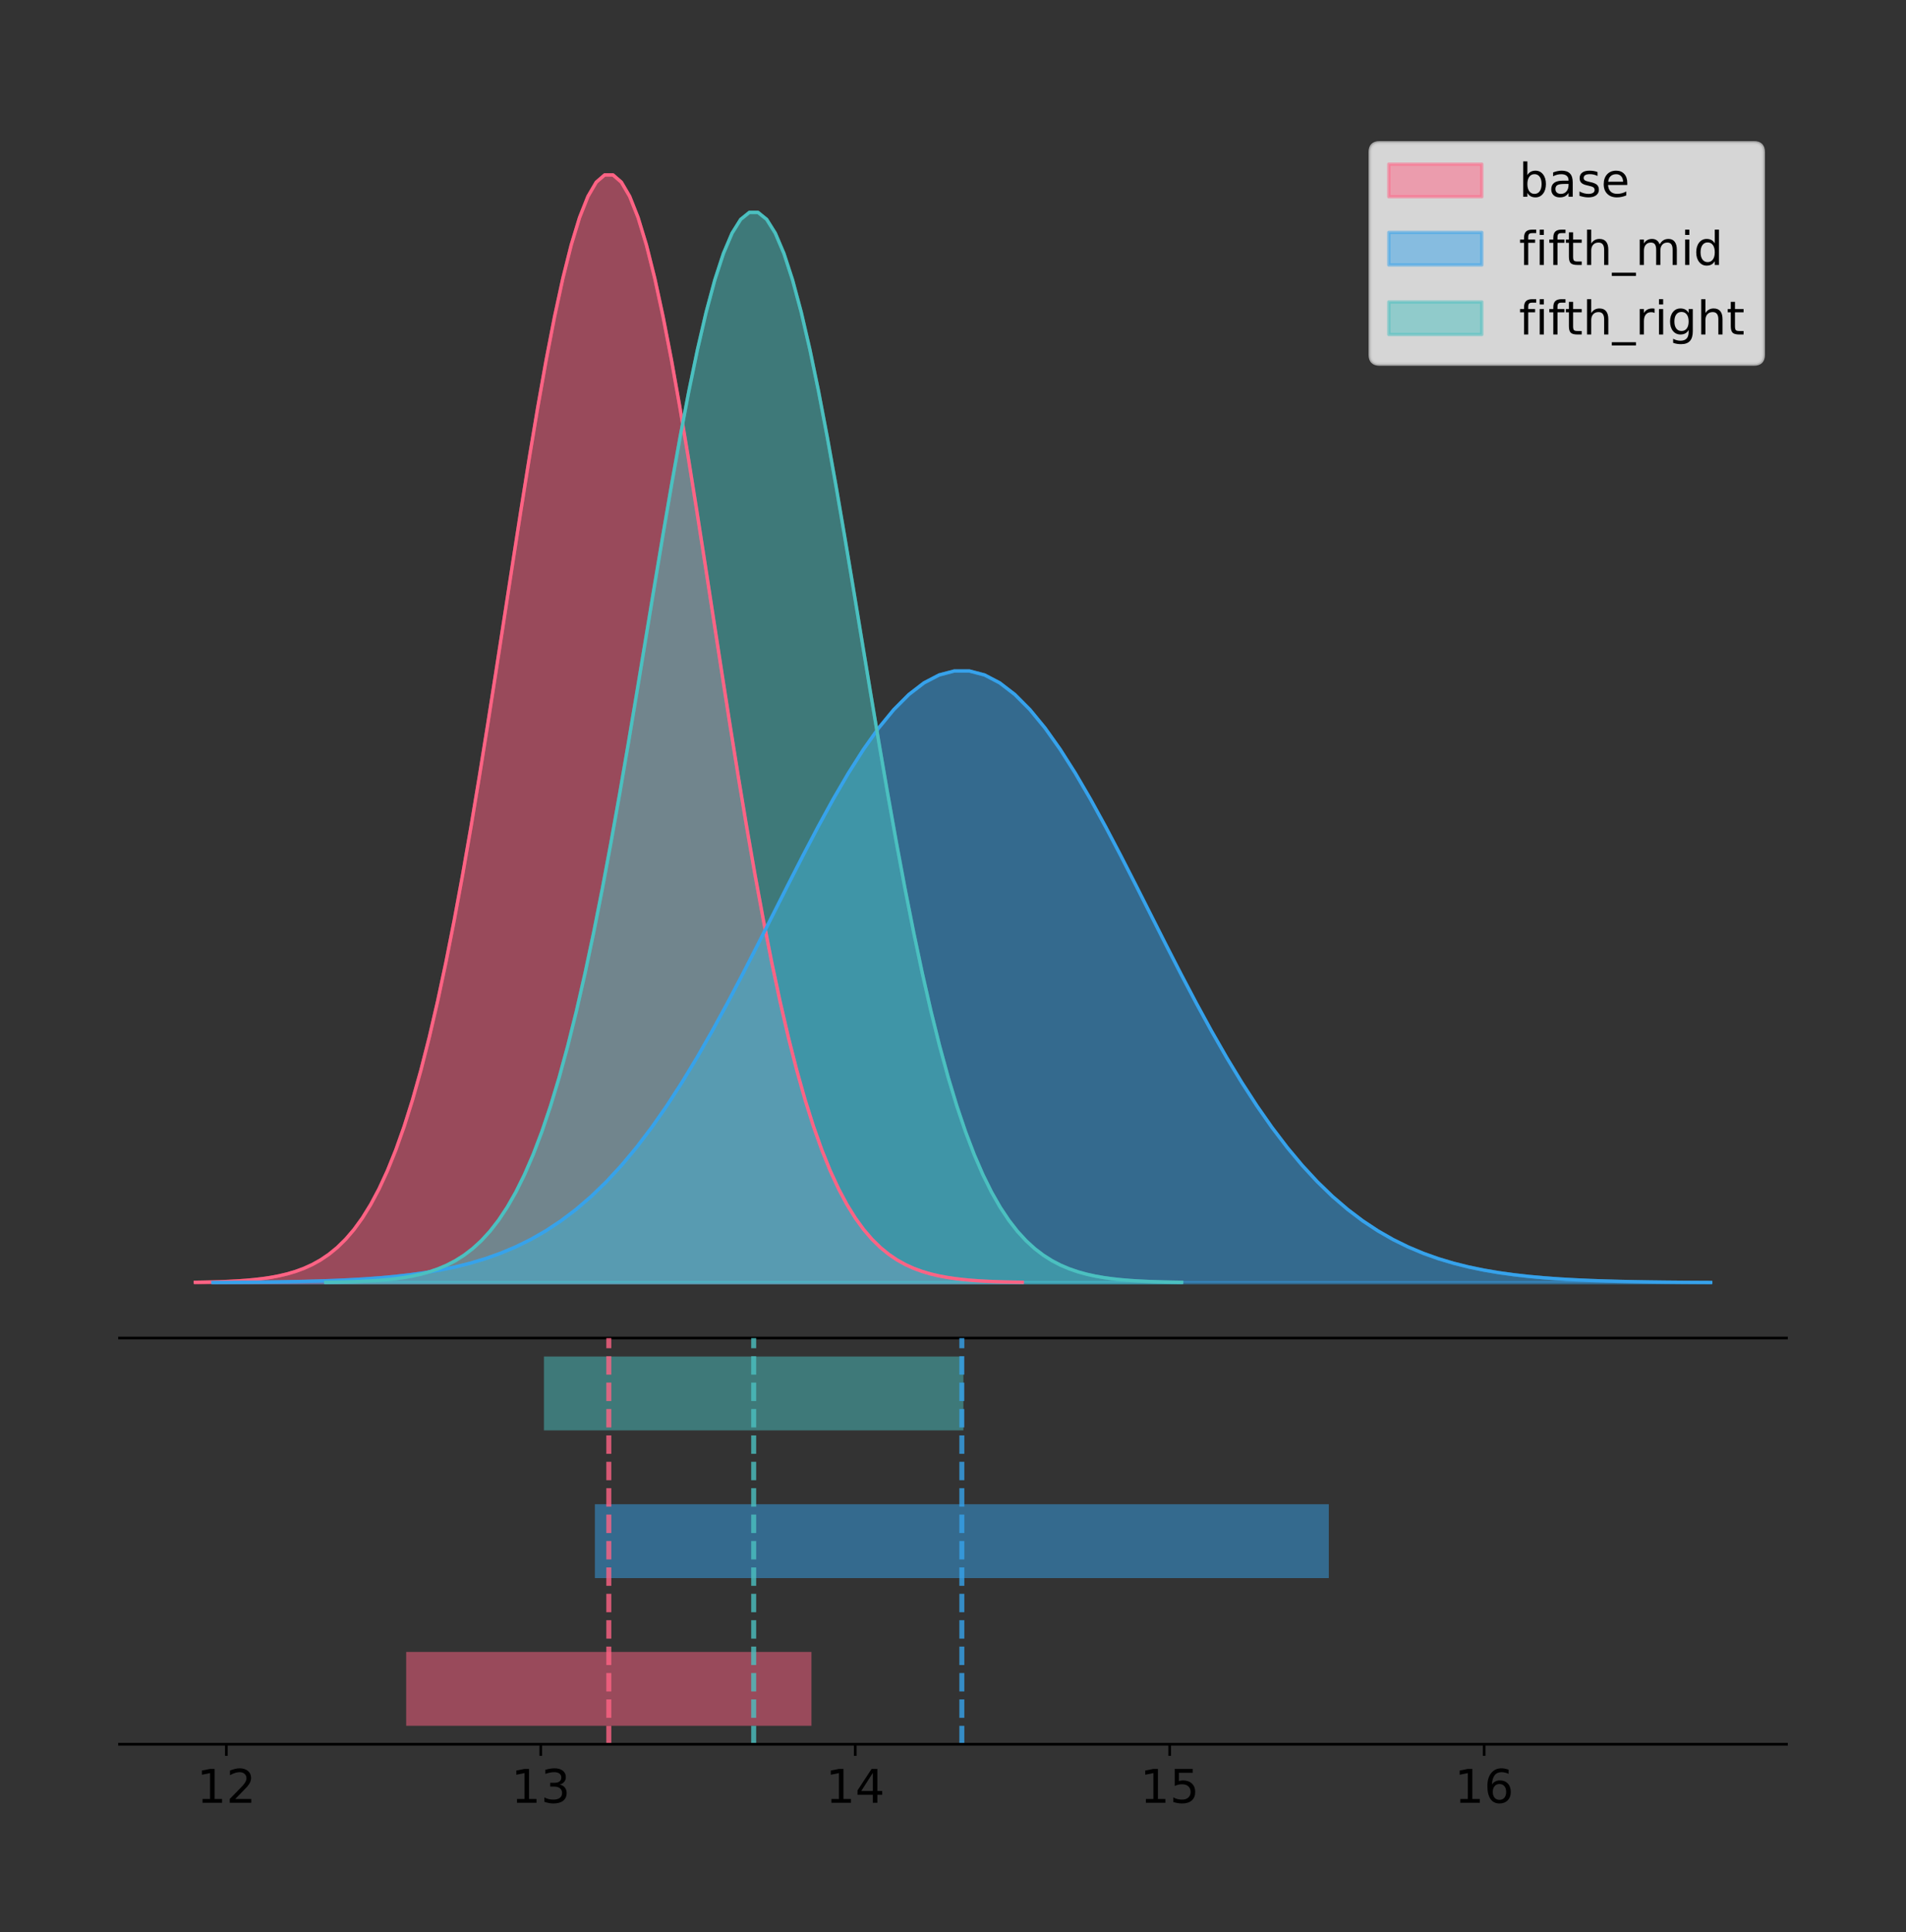 <?xml version="1.0" encoding="utf-8" standalone="no"?>
<!DOCTYPE svg PUBLIC "-//W3C//DTD SVG 1.1//EN"
  "http://www.w3.org/Graphics/SVG/1.1/DTD/svg11.dtd">
<!-- Created with matplotlib (https://matplotlib.org/) -->
<svg height="581.789pt" version="1.1" viewBox="0 0 574.2 581.789" width="574.2pt" xmlns="http://www.w3.org/2000/svg" xmlns:xlink="http://www.w3.org/1999/xlink">
 <rect x="0" y="0" width="574.2" height="581.789" fill="#333333" stroke="none"/>
 <defs>
  <style type="text/css">
*{stroke-linecap:butt;stroke-linejoin:round;}
  </style>
 </defs>
 <g id="figure_1">
  <g id="patch_1">
   <path d="M 0 581.789 
L 574.2 581.789 
L 574.2 0 
L 0 0 
z
" style="fill:none;"/>
  </g>
  <g id="axes_1">
   <g id="patch_2">
    <path d="M 36 402.93 
L 538.2 402.93 
L 538.2 36 
L 36 36 
z
" style="fill:none;"/>
   </g>
   <g id="PolyCollection_1">
    <defs>
     <path d="M 58.827 -195.538 
L 58.827 -195.65 
L 61.344 -195.692 
L 63.861 -195.749 
L 66.378 -195.825 
L 68.895 -195.925 
L 71.411 -196.058 
L 73.928 -196.23 
L 76.445 -196.455 
L 78.962 -196.744 
L 81.479 -197.115 
L 83.996 -197.585 
L 86.512 -198.179 
L 89.029 -198.923 
L 91.546 -199.848 
L 94.063 -200.99 
L 96.58 -202.39 
L 99.097 -204.093 
L 101.614 -206.151 
L 104.13 -208.617 
L 106.647 -211.552 
L 109.164 -215.017 
L 111.681 -219.078 
L 114.198 -223.801 
L 116.715 -229.25 
L 119.231 -235.488 
L 121.748 -242.572 
L 124.265 -250.552 
L 126.782 -259.468 
L 129.299 -269.344 
L 131.816 -280.192 
L 134.332 -292.002 
L 136.849 -304.744 
L 139.366 -318.365 
L 141.883 -332.786 
L 144.4 -347.901 
L 146.917 -363.58 
L 149.433 -379.667 
L 151.95 -395.98 
L 154.467 -412.318 
L 156.984 -428.462 
L 159.501 -444.18 
L 162.018 -459.23 
L 164.534 -473.372 
L 167.051 -486.366 
L 169.568 -497.987 
L 172.085 -508.025 
L 174.602 -516.294 
L 177.119 -522.64 
L 179.635 -526.94 
L 182.152 -529.111 
L 184.669 -529.111 
L 187.186 -526.94 
L 189.703 -522.64 
L 192.22 -516.294 
L 194.737 -508.025 
L 197.253 -497.987 
L 199.77 -486.366 
L 202.287 -473.372 
L 204.804 -459.23 
L 207.321 -444.18 
L 209.838 -428.462 
L 212.354 -412.318 
L 214.871 -395.98 
L 217.388 -379.667 
L 219.905 -363.58 
L 222.422 -347.901 
L 224.939 -332.786 
L 227.455 -318.365 
L 229.972 -304.744 
L 232.489 -292.002 
L 235.006 -280.192 
L 237.523 -269.344 
L 240.04 -259.468 
L 242.556 -250.552 
L 245.073 -242.572 
L 247.59 -235.488 
L 250.107 -229.25 
L 252.624 -223.801 
L 255.141 -219.078 
L 257.657 -215.017 
L 260.174 -211.552 
L 262.691 -208.617 
L 265.208 -206.151 
L 267.725 -204.093 
L 270.242 -202.39 
L 272.758 -200.99 
L 275.275 -199.848 
L 277.792 -198.923 
L 280.309 -198.179 
L 282.826 -197.585 
L 285.343 -197.115 
L 287.86 -196.744 
L 290.376 -196.455 
L 292.893 -196.23 
L 295.41 -196.058 
L 297.927 -195.925 
L 300.444 -195.825 
L 302.961 -195.749 
L 305.477 -195.692 
L 307.994 -195.65 
L 307.994 -195.538 
L 307.994 -195.538 
L 305.477 -195.538 
L 302.961 -195.538 
L 300.444 -195.538 
L 297.927 -195.538 
L 295.41 -195.538 
L 292.893 -195.538 
L 290.376 -195.538 
L 287.86 -195.538 
L 285.343 -195.538 
L 282.826 -195.538 
L 280.309 -195.538 
L 277.792 -195.538 
L 275.275 -195.538 
L 272.758 -195.538 
L 270.242 -195.538 
L 267.725 -195.538 
L 265.208 -195.538 
L 262.691 -195.538 
L 260.174 -195.538 
L 257.657 -195.538 
L 255.141 -195.538 
L 252.624 -195.538 
L 250.107 -195.538 
L 247.59 -195.538 
L 245.073 -195.538 
L 242.556 -195.538 
L 240.04 -195.538 
L 237.523 -195.538 
L 235.006 -195.538 
L 232.489 -195.538 
L 229.972 -195.538 
L 227.455 -195.538 
L 224.939 -195.538 
L 222.422 -195.538 
L 219.905 -195.538 
L 217.388 -195.538 
L 214.871 -195.538 
L 212.354 -195.538 
L 209.838 -195.538 
L 207.321 -195.538 
L 204.804 -195.538 
L 202.287 -195.538 
L 199.77 -195.538 
L 197.253 -195.538 
L 194.737 -195.538 
L 192.22 -195.538 
L 189.703 -195.538 
L 187.186 -195.538 
L 184.669 -195.538 
L 182.152 -195.538 
L 179.635 -195.538 
L 177.119 -195.538 
L 174.602 -195.538 
L 172.085 -195.538 
L 169.568 -195.538 
L 167.051 -195.538 
L 164.534 -195.538 
L 162.018 -195.538 
L 159.501 -195.538 
L 156.984 -195.538 
L 154.467 -195.538 
L 151.95 -195.538 
L 149.433 -195.538 
L 146.917 -195.538 
L 144.4 -195.538 
L 141.883 -195.538 
L 139.366 -195.538 
L 136.849 -195.538 
L 134.332 -195.538 
L 131.816 -195.538 
L 129.299 -195.538 
L 126.782 -195.538 
L 124.265 -195.538 
L 121.748 -195.538 
L 119.231 -195.538 
L 116.715 -195.538 
L 114.198 -195.538 
L 111.681 -195.538 
L 109.164 -195.538 
L 106.647 -195.538 
L 104.13 -195.538 
L 101.614 -195.538 
L 99.097 -195.538 
L 96.58 -195.538 
L 94.063 -195.538 
L 91.546 -195.538 
L 89.029 -195.538 
L 86.512 -195.538 
L 83.996 -195.538 
L 81.479 -195.538 
L 78.962 -195.538 
L 76.445 -195.538 
L 73.928 -195.538 
L 71.411 -195.538 
L 68.895 -195.538 
L 66.378 -195.538 
L 63.861 -195.538 
L 61.344 -195.538 
L 58.827 -195.538 
z
" id="m469f5faaeb" style="stroke:#ff6384;stroke-opacity:0.5;"/>
    </defs>
    <g clip-path="url(#p67a1ae182d)">
     <use style="fill:#ff6384;fill-opacity:0.5;stroke:#ff6384;stroke-opacity:0.5;" x="0" xlink:href="#m469f5faaeb" y="581.789"/>
    </g>
   </g>
   <g id="PolyCollection_2">
    <defs>
     <path d="M 64.156 -195.538 
L 64.156 -195.6 
L 68.713 -195.623 
L 73.271 -195.655 
L 77.829 -195.696 
L 82.387 -195.752 
L 86.944 -195.825 
L 91.502 -195.92 
L 96.06 -196.044 
L 100.618 -196.204 
L 105.175 -196.409 
L 109.733 -196.669 
L 114.291 -196.996 
L 118.848 -197.407 
L 123.406 -197.918 
L 127.964 -198.549 
L 132.522 -199.322 
L 137.079 -200.262 
L 141.637 -201.398 
L 146.195 -202.76 
L 150.753 -204.381 
L 155.31 -206.294 
L 159.868 -208.537 
L 164.426 -211.145 
L 168.984 -214.154 
L 173.541 -217.599 
L 178.099 -221.511 
L 182.657 -225.918 
L 187.215 -230.841 
L 191.772 -236.295 
L 196.33 -242.285 
L 200.888 -248.807 
L 205.446 -255.843 
L 210.003 -263.365 
L 214.561 -271.328 
L 219.119 -279.675 
L 223.677 -288.333 
L 228.234 -297.216 
L 232.792 -306.224 
L 237.35 -315.246 
L 241.908 -324.161 
L 246.465 -332.841 
L 251.023 -341.152 
L 255.581 -348.961 
L 260.139 -356.136 
L 264.696 -362.553 
L 269.254 -368.096 
L 273.812 -372.663 
L 278.37 -376.167 
L 282.927 -378.541 
L 287.485 -379.74 
L 292.043 -379.74 
L 296.601 -378.541 
L 301.158 -376.167 
L 305.716 -372.663 
L 310.274 -368.096 
L 314.832 -362.553 
L 319.389 -356.136 
L 323.947 -348.961 
L 328.505 -341.152 
L 333.063 -332.841 
L 337.62 -324.161 
L 342.178 -315.246 
L 346.736 -306.224 
L 351.294 -297.216 
L 355.851 -288.333 
L 360.409 -279.675 
L 364.967 -271.328 
L 369.525 -263.365 
L 374.082 -255.843 
L 378.64 -248.807 
L 383.198 -242.285 
L 387.756 -236.295 
L 392.313 -230.841 
L 396.871 -225.918 
L 401.429 -221.511 
L 405.987 -217.599 
L 410.544 -214.154 
L 415.102 -211.145 
L 419.66 -208.537 
L 424.218 -206.294 
L 428.775 -204.381 
L 433.333 -202.76 
L 437.891 -201.398 
L 442.449 -200.262 
L 447.006 -199.322 
L 451.564 -198.549 
L 456.122 -197.918 
L 460.68 -197.407 
L 465.237 -196.996 
L 469.795 -196.669 
L 474.353 -196.409 
L 478.911 -196.204 
L 483.468 -196.044 
L 488.026 -195.92 
L 492.584 -195.825 
L 497.142 -195.752 
L 501.699 -195.696 
L 506.257 -195.655 
L 510.815 -195.623 
L 515.373 -195.6 
L 515.373 -195.538 
L 515.373 -195.538 
L 510.815 -195.538 
L 506.257 -195.538 
L 501.699 -195.538 
L 497.142 -195.538 
L 492.584 -195.538 
L 488.026 -195.538 
L 483.468 -195.538 
L 478.911 -195.538 
L 474.353 -195.538 
L 469.795 -195.538 
L 465.237 -195.538 
L 460.68 -195.538 
L 456.122 -195.538 
L 451.564 -195.538 
L 447.006 -195.538 
L 442.449 -195.538 
L 437.891 -195.538 
L 433.333 -195.538 
L 428.775 -195.538 
L 424.218 -195.538 
L 419.66 -195.538 
L 415.102 -195.538 
L 410.544 -195.538 
L 405.987 -195.538 
L 401.429 -195.538 
L 396.871 -195.538 
L 392.313 -195.538 
L 387.756 -195.538 
L 383.198 -195.538 
L 378.64 -195.538 
L 374.082 -195.538 
L 369.525 -195.538 
L 364.967 -195.538 
L 360.409 -195.538 
L 355.851 -195.538 
L 351.294 -195.538 
L 346.736 -195.538 
L 342.178 -195.538 
L 337.62 -195.538 
L 333.063 -195.538 
L 328.505 -195.538 
L 323.947 -195.538 
L 319.389 -195.538 
L 314.832 -195.538 
L 310.274 -195.538 
L 305.716 -195.538 
L 301.158 -195.538 
L 296.601 -195.538 
L 292.043 -195.538 
L 287.485 -195.538 
L 282.927 -195.538 
L 278.37 -195.538 
L 273.812 -195.538 
L 269.254 -195.538 
L 264.696 -195.538 
L 260.139 -195.538 
L 255.581 -195.538 
L 251.023 -195.538 
L 246.465 -195.538 
L 241.908 -195.538 
L 237.35 -195.538 
L 232.792 -195.538 
L 228.234 -195.538 
L 223.677 -195.538 
L 219.119 -195.538 
L 214.561 -195.538 
L 210.003 -195.538 
L 205.446 -195.538 
L 200.888 -195.538 
L 196.33 -195.538 
L 191.772 -195.538 
L 187.215 -195.538 
L 182.657 -195.538 
L 178.099 -195.538 
L 173.541 -195.538 
L 168.984 -195.538 
L 164.426 -195.538 
L 159.868 -195.538 
L 155.31 -195.538 
L 150.753 -195.538 
L 146.195 -195.538 
L 141.637 -195.538 
L 137.079 -195.538 
L 132.522 -195.538 
L 127.964 -195.538 
L 123.406 -195.538 
L 118.848 -195.538 
L 114.291 -195.538 
L 109.733 -195.538 
L 105.175 -195.538 
L 100.618 -195.538 
L 96.06 -195.538 
L 91.502 -195.538 
L 86.944 -195.538 
L 82.387 -195.538 
L 77.829 -195.538 
L 73.271 -195.538 
L 68.713 -195.538 
L 64.156 -195.538 
z
" id="m44969e4f6c" style="stroke:#36a2eb;stroke-opacity:0.5;"/>
    </defs>
    <g clip-path="url(#p67a1ae182d)">
     <use style="fill:#36a2eb;fill-opacity:0.5;stroke:#36a2eb;stroke-opacity:0.5;" x="0" xlink:href="#m44969e4f6c" y="581.789"/>
    </g>
   </g>
   <g id="PolyCollection_3">
    <defs>
     <path d="M 98.109 -195.538 
L 98.109 -195.646 
L 100.714 -195.687 
L 103.319 -195.742 
L 105.923 -195.815 
L 108.528 -195.912 
L 111.133 -196.04 
L 113.738 -196.207 
L 116.343 -196.424 
L 118.948 -196.704 
L 121.553 -197.061 
L 124.158 -197.516 
L 126.763 -198.09 
L 129.368 -198.808 
L 131.973 -199.702 
L 134.578 -200.806 
L 137.183 -202.158 
L 139.788 -203.804 
L 142.393 -205.792 
L 144.997 -208.175 
L 147.602 -211.01 
L 150.207 -214.358 
L 152.812 -218.282 
L 155.417 -222.845 
L 158.022 -228.11 
L 160.627 -234.137 
L 163.232 -240.982 
L 165.837 -248.692 
L 168.442 -257.306 
L 171.047 -266.848 
L 173.652 -277.329 
L 176.257 -288.74 
L 178.862 -301.051 
L 181.467 -314.211 
L 184.071 -328.144 
L 186.676 -342.749 
L 189.281 -357.897 
L 191.886 -373.44 
L 194.491 -389.201 
L 197.096 -404.987 
L 199.701 -420.585 
L 202.306 -435.771 
L 204.911 -450.313 
L 207.516 -463.976 
L 210.121 -476.531 
L 212.726 -487.758 
L 215.331 -497.457 
L 217.936 -505.447 
L 220.541 -511.577 
L 223.145 -515.732 
L 225.75 -517.83 
L 228.355 -517.83 
L 230.96 -515.732 
L 233.565 -511.577 
L 236.17 -505.447 
L 238.775 -497.457 
L 241.38 -487.758 
L 243.985 -476.531 
L 246.59 -463.976 
L 249.195 -450.313 
L 251.8 -435.771 
L 254.405 -420.585 
L 257.01 -404.987 
L 259.615 -389.201 
L 262.219 -373.44 
L 264.824 -357.897 
L 267.429 -342.749 
L 270.034 -328.144 
L 272.639 -314.211 
L 275.244 -301.051 
L 277.849 -288.74 
L 280.454 -277.329 
L 283.059 -266.848 
L 285.664 -257.306 
L 288.269 -248.692 
L 290.874 -240.982 
L 293.479 -234.137 
L 296.084 -228.11 
L 298.689 -222.845 
L 301.293 -218.282 
L 303.898 -214.358 
L 306.503 -211.01 
L 309.108 -208.175 
L 311.713 -205.792 
L 314.318 -203.804 
L 316.923 -202.158 
L 319.528 -200.806 
L 322.133 -199.702 
L 324.738 -198.808 
L 327.343 -198.09 
L 329.948 -197.516 
L 332.553 -197.061 
L 335.158 -196.704 
L 337.763 -196.424 
L 340.367 -196.207 
L 342.972 -196.04 
L 345.577 -195.912 
L 348.182 -195.815 
L 350.787 -195.742 
L 353.392 -195.687 
L 355.997 -195.646 
L 355.997 -195.538 
L 355.997 -195.538 
L 353.392 -195.538 
L 350.787 -195.538 
L 348.182 -195.538 
L 345.577 -195.538 
L 342.972 -195.538 
L 340.367 -195.538 
L 337.763 -195.538 
L 335.158 -195.538 
L 332.553 -195.538 
L 329.948 -195.538 
L 327.343 -195.538 
L 324.738 -195.538 
L 322.133 -195.538 
L 319.528 -195.538 
L 316.923 -195.538 
L 314.318 -195.538 
L 311.713 -195.538 
L 309.108 -195.538 
L 306.503 -195.538 
L 303.898 -195.538 
L 301.293 -195.538 
L 298.689 -195.538 
L 296.084 -195.538 
L 293.479 -195.538 
L 290.874 -195.538 
L 288.269 -195.538 
L 285.664 -195.538 
L 283.059 -195.538 
L 280.454 -195.538 
L 277.849 -195.538 
L 275.244 -195.538 
L 272.639 -195.538 
L 270.034 -195.538 
L 267.429 -195.538 
L 264.824 -195.538 
L 262.219 -195.538 
L 259.615 -195.538 
L 257.01 -195.538 
L 254.405 -195.538 
L 251.8 -195.538 
L 249.195 -195.538 
L 246.59 -195.538 
L 243.985 -195.538 
L 241.38 -195.538 
L 238.775 -195.538 
L 236.17 -195.538 
L 233.565 -195.538 
L 230.96 -195.538 
L 228.355 -195.538 
L 225.75 -195.538 
L 223.145 -195.538 
L 220.541 -195.538 
L 217.936 -195.538 
L 215.331 -195.538 
L 212.726 -195.538 
L 210.121 -195.538 
L 207.516 -195.538 
L 204.911 -195.538 
L 202.306 -195.538 
L 199.701 -195.538 
L 197.096 -195.538 
L 194.491 -195.538 
L 191.886 -195.538 
L 189.281 -195.538 
L 186.676 -195.538 
L 184.071 -195.538 
L 181.467 -195.538 
L 178.862 -195.538 
L 176.257 -195.538 
L 173.652 -195.538 
L 171.047 -195.538 
L 168.442 -195.538 
L 165.837 -195.538 
L 163.232 -195.538 
L 160.627 -195.538 
L 158.022 -195.538 
L 155.417 -195.538 
L 152.812 -195.538 
L 150.207 -195.538 
L 147.602 -195.538 
L 144.997 -195.538 
L 142.393 -195.538 
L 139.788 -195.538 
L 137.183 -195.538 
L 134.578 -195.538 
L 131.973 -195.538 
L 129.368 -195.538 
L 126.763 -195.538 
L 124.158 -195.538 
L 121.553 -195.538 
L 118.948 -195.538 
L 116.343 -195.538 
L 113.738 -195.538 
L 111.133 -195.538 
L 108.528 -195.538 
L 105.923 -195.538 
L 103.319 -195.538 
L 100.714 -195.538 
L 98.109 -195.538 
z
" id="mbf5af824eb" style="stroke:#4bc0c0;stroke-opacity:0.5;"/>
    </defs>
    <g clip-path="url(#p67a1ae182d)">
     <use style="fill:#4bc0c0;fill-opacity:0.5;stroke:#4bc0c0;stroke-opacity:0.5;" x="0" xlink:href="#mbf5af824eb" y="581.789"/>
    </g>
   </g>
   <g id="line2d_1">
    <path clip-path="url(#p67a1ae182d)" d="M 58.827 386.139 
L 61.344 386.097 
L 63.861 386.04 
L 66.378 385.965 
L 68.895 385.864 
L 71.411 385.732 
L 73.928 385.559 
L 76.445 385.334 
L 78.962 385.045 
L 81.479 384.675 
L 83.996 384.204 
L 86.512 383.61 
L 89.029 382.867 
L 91.546 381.941 
L 94.063 380.799 
L 96.58 379.399 
L 99.097 377.696 
L 101.614 375.639 
L 104.13 373.172 
L 106.647 370.238 
L 109.164 366.772 
L 111.681 362.711 
L 114.198 357.989 
L 116.715 352.539 
L 119.231 346.301 
L 121.748 339.217 
L 124.265 331.237 
L 126.782 322.322 
L 129.299 312.445 
L 131.816 301.597 
L 134.332 289.787 
L 136.849 277.045 
L 139.366 263.424 
L 141.883 249.004 
L 144.4 233.888 
L 146.917 218.209 
L 149.433 202.123 
L 151.95 185.809 
L 154.467 169.471 
L 156.984 153.327 
L 159.501 137.61 
L 162.018 122.559 
L 164.534 108.418 
L 167.051 95.423 
L 169.568 83.803 
L 172.085 73.765 
L 174.602 65.495 
L 177.119 59.15 
L 179.635 54.85 
L 182.152 52.679 
L 184.669 52.679 
L 187.186 54.85 
L 189.703 59.15 
L 192.22 65.495 
L 194.737 73.765 
L 197.253 83.803 
L 199.77 95.423 
L 202.287 108.418 
L 204.804 122.559 
L 207.321 137.61 
L 209.838 153.327 
L 212.354 169.471 
L 214.871 185.809 
L 217.388 202.123 
L 219.905 218.209 
L 222.422 233.888 
L 224.939 249.004 
L 227.455 263.424 
L 229.972 277.045 
L 232.489 289.787 
L 235.006 301.597 
L 237.523 312.445 
L 240.04 322.322 
L 242.556 331.237 
L 245.073 339.217 
L 247.59 346.301 
L 250.107 352.539 
L 252.624 357.989 
L 255.141 362.711 
L 257.657 366.772 
L 260.174 370.238 
L 262.691 373.172 
L 265.208 375.639 
L 267.725 377.696 
L 270.242 379.399 
L 272.758 380.799 
L 275.275 381.941 
L 277.792 382.867 
L 280.309 383.61 
L 282.826 384.204 
L 285.343 384.675 
L 287.86 385.045 
L 290.376 385.334 
L 292.893 385.559 
L 295.41 385.732 
L 297.927 385.864 
L 300.444 385.965 
L 302.961 386.04 
L 305.477 386.097 
L 307.994 386.139 
" style="fill:none;stroke:#ff6384;stroke-linecap:square;"/>
   </g>
   <g id="line2d_2">
    <path clip-path="url(#p67a1ae182d)" d="M 64.156 386.19 
L 68.713 386.166 
L 73.271 386.135 
L 77.829 386.093 
L 82.387 386.038 
L 86.944 385.964 
L 91.502 385.869 
L 96.06 385.745 
L 100.618 385.585 
L 105.175 385.381 
L 109.733 385.121 
L 114.291 384.793 
L 118.848 384.382 
L 123.406 383.871 
L 127.964 383.241 
L 132.522 382.468 
L 137.079 381.527 
L 141.637 380.391 
L 146.195 379.029 
L 150.753 377.409 
L 155.31 375.495 
L 159.868 373.252 
L 164.426 370.644 
L 168.984 367.635 
L 173.541 364.191 
L 178.099 360.279 
L 182.657 355.872 
L 187.215 350.949 
L 191.772 345.495 
L 196.33 339.505 
L 200.888 332.983 
L 205.446 325.946 
L 210.003 318.425 
L 214.561 310.462 
L 219.119 302.115 
L 223.677 293.457 
L 228.234 284.573 
L 232.792 275.565 
L 237.35 266.543 
L 241.908 257.628 
L 246.465 248.949 
L 251.023 240.638 
L 255.581 232.829 
L 260.139 225.653 
L 264.696 219.236 
L 269.254 213.693 
L 273.812 209.126 
L 278.37 205.622 
L 282.927 203.248 
L 287.485 202.049 
L 292.043 202.049 
L 296.601 203.248 
L 301.158 205.622 
L 305.716 209.126 
L 310.274 213.693 
L 314.832 219.236 
L 319.389 225.653 
L 323.947 232.829 
L 328.505 240.638 
L 333.063 248.949 
L 337.62 257.628 
L 342.178 266.543 
L 346.736 275.565 
L 351.294 284.573 
L 355.851 293.457 
L 360.409 302.115 
L 364.967 310.462 
L 369.525 318.425 
L 374.082 325.946 
L 378.64 332.983 
L 383.198 339.505 
L 387.756 345.495 
L 392.313 350.949 
L 396.871 355.872 
L 401.429 360.279 
L 405.987 364.191 
L 410.544 367.635 
L 415.102 370.644 
L 419.66 373.252 
L 424.218 375.495 
L 428.775 377.409 
L 433.333 379.029 
L 437.891 380.391 
L 442.449 381.527 
L 447.006 382.468 
L 451.564 383.241 
L 456.122 383.871 
L 460.68 384.382 
L 465.237 384.793 
L 469.795 385.121 
L 474.353 385.381 
L 478.911 385.585 
L 483.468 385.745 
L 488.026 385.869 
L 492.584 385.964 
L 497.142 386.038 
L 501.699 386.093 
L 506.257 386.135 
L 510.815 386.166 
L 515.373 386.19 
" style="fill:none;stroke:#36a2eb;stroke-linecap:square;"/>
   </g>
   <g id="line2d_3">
    <path clip-path="url(#p67a1ae182d)" d="M 98.109 386.143 
L 100.714 386.102 
L 103.319 386.048 
L 105.923 385.974 
L 108.528 385.877 
L 111.133 385.749 
L 113.738 385.582 
L 116.343 385.365 
L 118.948 385.086 
L 121.553 384.728 
L 124.158 384.273 
L 126.763 383.7 
L 129.368 382.981 
L 131.973 382.087 
L 134.578 380.984 
L 137.183 379.631 
L 139.788 377.985 
L 142.393 375.998 
L 144.997 373.615 
L 147.602 370.779 
L 150.207 367.431 
L 152.812 363.507 
L 155.417 358.945 
L 158.022 353.68 
L 160.627 347.652 
L 163.232 340.808 
L 165.837 333.097 
L 168.442 324.484 
L 171.047 314.941 
L 173.652 304.46 
L 176.257 293.05 
L 178.862 280.738 
L 181.467 267.578 
L 184.071 253.645 
L 186.676 239.041 
L 189.281 223.892 
L 191.886 208.35 
L 194.491 192.588 
L 197.096 176.802 
L 199.701 161.204 
L 202.306 146.018 
L 204.911 131.477 
L 207.516 117.814 
L 210.121 105.259 
L 212.726 94.031 
L 215.331 84.333 
L 217.936 76.343 
L 220.541 70.212 
L 223.145 66.057 
L 225.75 63.96 
L 228.355 63.96 
L 230.96 66.057 
L 233.565 70.212 
L 236.17 76.343 
L 238.775 84.333 
L 241.38 94.031 
L 243.985 105.259 
L 246.59 117.814 
L 249.195 131.477 
L 251.8 146.018 
L 254.405 161.204 
L 257.01 176.802 
L 259.615 192.588 
L 262.219 208.35 
L 264.824 223.892 
L 267.429 239.041 
L 270.034 253.645 
L 272.639 267.578 
L 275.244 280.738 
L 277.849 293.05 
L 280.454 304.46 
L 283.059 314.941 
L 285.664 324.484 
L 288.269 333.097 
L 290.874 340.808 
L 293.479 347.652 
L 296.084 353.68 
L 298.689 358.945 
L 301.293 363.507 
L 303.898 367.431 
L 306.503 370.779 
L 309.108 373.615 
L 311.713 375.998 
L 314.318 377.985 
L 316.923 379.631 
L 319.528 380.984 
L 322.133 382.087 
L 324.738 382.981 
L 327.343 383.7 
L 329.948 384.273 
L 332.553 384.728 
L 335.158 385.086 
L 337.763 385.365 
L 340.367 385.582 
L 342.972 385.749 
L 345.577 385.877 
L 348.182 385.974 
L 350.787 386.048 
L 353.392 386.102 
L 355.997 386.143 
" style="fill:none;stroke:#4bc0c0;stroke-linecap:square;"/>
   </g>
   <g id="patch_3">
    <path d="M 36 402.93 
L 538.2 402.93 
" style="fill:none;stroke:#000000;stroke-linecap:square;stroke-linejoin:miter;stroke-width:0.8;"/>
   </g>
   <g id="legend_1">
    <g id="patch_4">
     <path d="M 415.602 109.627 
L 528.4 109.627 
Q 531.2 109.627 531.2 106.827 
L 531.2 45.8 
Q 531.2 43 528.4 43 
L 415.602 43 
Q 412.802 43 412.802 45.8 
L 412.802 106.827 
Q 412.802 109.627 415.602 109.627 
z
" style="fill:#ffffff;opacity:0.8;stroke:#cccccc;stroke-linejoin:miter;"/>
    </g>
    <g id="patch_5">
     <path d="M 418.402 59.238 
L 446.402 59.238 
L 446.402 49.438 
L 418.402 49.438 
z
" style="fill:#ff6384;opacity:0.5;stroke:#ff6384;stroke-linejoin:miter;"/>
    </g>
    <g id="text_1">
     <!-- base -->
     <defs>
      <path d="M 48.688 27.297 
Q 48.688 37.203 44.609 42.844 
Q 40.531 48.484 33.406 48.484 
Q 26.266 48.484 22.188 42.844 
Q 18.109 37.203 18.109 27.297 
Q 18.109 17.391 22.188 11.75 
Q 26.266 6.109 33.406 6.109 
Q 40.531 6.109 44.609 11.75 
Q 48.688 17.391 48.688 27.297 
z
M 18.109 46.391 
Q 20.953 51.266 25.266 53.625 
Q 29.594 56 35.594 56 
Q 45.562 56 51.781 48.094 
Q 58.016 40.188 58.016 27.297 
Q 58.016 14.406 51.781 6.484 
Q 45.562 -1.422 35.594 -1.422 
Q 29.594 -1.422 25.266 0.953 
Q 20.953 3.328 18.109 8.203 
L 18.109 0 
L 9.078 0 
L 9.078 75.984 
L 18.109 75.984 
z
" id="DejaVuSans-98"/>
      <path d="M 34.281 27.484 
Q 23.391 27.484 19.188 25 
Q 14.984 22.516 14.984 16.5 
Q 14.984 11.719 18.141 8.906 
Q 21.297 6.109 26.703 6.109 
Q 34.188 6.109 38.703 11.406 
Q 43.219 16.703 43.219 25.484 
L 43.219 27.484 
z
M 52.203 31.203 
L 52.203 0 
L 43.219 0 
L 43.219 8.297 
Q 40.141 3.328 35.547 0.953 
Q 30.953 -1.422 24.312 -1.422 
Q 15.922 -1.422 10.953 3.297 
Q 6 8.016 6 15.922 
Q 6 25.141 12.172 29.828 
Q 18.359 34.516 30.609 34.516 
L 43.219 34.516 
L 43.219 35.406 
Q 43.219 41.609 39.141 45 
Q 35.062 48.391 27.688 48.391 
Q 23 48.391 18.547 47.266 
Q 14.109 46.141 10.016 43.891 
L 10.016 52.203 
Q 14.938 54.109 19.578 55.047 
Q 24.219 56 28.609 56 
Q 40.484 56 46.344 49.844 
Q 52.203 43.703 52.203 31.203 
z
" id="DejaVuSans-97"/>
      <path d="M 44.281 53.078 
L 44.281 44.578 
Q 40.484 46.531 36.375 47.5 
Q 32.281 48.484 27.875 48.484 
Q 21.188 48.484 17.844 46.438 
Q 14.5 44.391 14.5 40.281 
Q 14.5 37.156 16.891 35.375 
Q 19.281 33.594 26.516 31.984 
L 29.594 31.297 
Q 39.156 29.25 43.188 25.516 
Q 47.219 21.781 47.219 15.094 
Q 47.219 7.469 41.188 3.016 
Q 35.156 -1.422 24.609 -1.422 
Q 20.219 -1.422 15.453 -0.562 
Q 10.688 0.297 5.422 2 
L 5.422 11.281 
Q 10.406 8.688 15.234 7.391 
Q 20.062 6.109 24.812 6.109 
Q 31.156 6.109 34.562 8.281 
Q 37.984 10.453 37.984 14.406 
Q 37.984 18.062 35.516 20.016 
Q 33.062 21.969 24.703 23.781 
L 21.578 24.516 
Q 13.234 26.266 9.516 29.906 
Q 5.812 33.547 5.812 39.891 
Q 5.812 47.609 11.281 51.797 
Q 16.75 56 26.812 56 
Q 31.781 56 36.172 55.266 
Q 40.578 54.547 44.281 53.078 
z
" id="DejaVuSans-115"/>
      <path d="M 56.203 29.594 
L 56.203 25.203 
L 14.891 25.203 
Q 15.484 15.922 20.484 11.062 
Q 25.484 6.203 34.422 6.203 
Q 39.594 6.203 44.453 7.469 
Q 49.312 8.734 54.109 11.281 
L 54.109 2.781 
Q 49.266 0.734 44.188 -0.344 
Q 39.109 -1.422 33.891 -1.422 
Q 20.797 -1.422 13.156 6.188 
Q 5.516 13.812 5.516 26.812 
Q 5.516 40.234 12.766 48.109 
Q 20.016 56 32.328 56 
Q 43.359 56 49.781 48.891 
Q 56.203 41.797 56.203 29.594 
z
M 47.219 32.234 
Q 47.125 39.594 43.094 43.984 
Q 39.062 48.391 32.422 48.391 
Q 24.906 48.391 20.391 44.141 
Q 15.875 39.891 15.188 32.172 
z
" id="DejaVuSans-101"/>
     </defs>
     <g transform="translate(457.602 59.238)scale(0.14 -0.14)">
      <use xlink:href="#DejaVuSans-98"/>
      <use x="63.477" xlink:href="#DejaVuSans-97"/>
      <use x="124.756" xlink:href="#DejaVuSans-115"/>
      <use x="176.855" xlink:href="#DejaVuSans-101"/>
     </g>
    </g>
    <g id="patch_6">
     <path d="M 418.402 79.787 
L 446.402 79.787 
L 446.402 69.987 
L 418.402 69.987 
z
" style="fill:#36a2eb;opacity:0.5;stroke:#36a2eb;stroke-linejoin:miter;"/>
    </g>
    <g id="text_2">
     <!-- fifth_mid -->
     <defs>
      <path d="M 37.109 75.984 
L 37.109 68.5 
L 28.516 68.5 
Q 23.688 68.5 21.797 66.547 
Q 19.922 64.594 19.922 59.516 
L 19.922 54.688 
L 34.719 54.688 
L 34.719 47.703 
L 19.922 47.703 
L 19.922 0 
L 10.891 0 
L 10.891 47.703 
L 2.297 47.703 
L 2.297 54.688 
L 10.891 54.688 
L 10.891 58.5 
Q 10.891 67.625 15.141 71.797 
Q 19.391 75.984 28.609 75.984 
z
" id="DejaVuSans-102"/>
      <path d="M 9.422 54.688 
L 18.406 54.688 
L 18.406 0 
L 9.422 0 
z
M 9.422 75.984 
L 18.406 75.984 
L 18.406 64.594 
L 9.422 64.594 
z
" id="DejaVuSans-105"/>
      <path d="M 18.312 70.219 
L 18.312 54.688 
L 36.812 54.688 
L 36.812 47.703 
L 18.312 47.703 
L 18.312 18.016 
Q 18.312 11.328 20.141 9.422 
Q 21.969 7.516 27.594 7.516 
L 36.812 7.516 
L 36.812 0 
L 27.594 0 
Q 17.188 0 13.234 3.875 
Q 9.281 7.766 9.281 18.016 
L 9.281 47.703 
L 2.688 47.703 
L 2.688 54.688 
L 9.281 54.688 
L 9.281 70.219 
z
" id="DejaVuSans-116"/>
      <path d="M 54.891 33.016 
L 54.891 0 
L 45.906 0 
L 45.906 32.719 
Q 45.906 40.484 42.875 44.328 
Q 39.844 48.188 33.797 48.188 
Q 26.516 48.188 22.312 43.547 
Q 18.109 38.922 18.109 30.906 
L 18.109 0 
L 9.078 0 
L 9.078 75.984 
L 18.109 75.984 
L 18.109 46.188 
Q 21.344 51.125 25.703 53.562 
Q 30.078 56 35.797 56 
Q 45.219 56 50.047 50.172 
Q 54.891 44.344 54.891 33.016 
z
" id="DejaVuSans-104"/>
      <path d="M 50.984 -16.609 
L 50.984 -23.578 
L -0.984 -23.578 
L -0.984 -16.609 
z
" id="DejaVuSans-95"/>
      <path d="M 52 44.188 
Q 55.375 50.25 60.062 53.125 
Q 64.75 56 71.094 56 
Q 79.641 56 84.281 50.016 
Q 88.922 44.047 88.922 33.016 
L 88.922 0 
L 79.891 0 
L 79.891 32.719 
Q 79.891 40.578 77.094 44.375 
Q 74.312 48.188 68.609 48.188 
Q 61.625 48.188 57.562 43.547 
Q 53.516 38.922 53.516 30.906 
L 53.516 0 
L 44.484 0 
L 44.484 32.719 
Q 44.484 40.625 41.703 44.406 
Q 38.922 48.188 33.109 48.188 
Q 26.219 48.188 22.156 43.531 
Q 18.109 38.875 18.109 30.906 
L 18.109 0 
L 9.078 0 
L 9.078 54.688 
L 18.109 54.688 
L 18.109 46.188 
Q 21.188 51.219 25.484 53.609 
Q 29.781 56 35.688 56 
Q 41.656 56 45.828 52.969 
Q 50 49.953 52 44.188 
z
" id="DejaVuSans-109"/>
      <path d="M 45.406 46.391 
L 45.406 75.984 
L 54.391 75.984 
L 54.391 0 
L 45.406 0 
L 45.406 8.203 
Q 42.578 3.328 38.25 0.953 
Q 33.938 -1.422 27.875 -1.422 
Q 17.969 -1.422 11.734 6.484 
Q 5.516 14.406 5.516 27.297 
Q 5.516 40.188 11.734 48.094 
Q 17.969 56 27.875 56 
Q 33.938 56 38.25 53.625 
Q 42.578 51.266 45.406 46.391 
z
M 14.797 27.297 
Q 14.797 17.391 18.875 11.75 
Q 22.953 6.109 30.078 6.109 
Q 37.203 6.109 41.297 11.75 
Q 45.406 17.391 45.406 27.297 
Q 45.406 37.203 41.297 42.844 
Q 37.203 48.484 30.078 48.484 
Q 22.953 48.484 18.875 42.844 
Q 14.797 37.203 14.797 27.297 
z
" id="DejaVuSans-100"/>
     </defs>
     <g transform="translate(457.602 79.787)scale(0.14 -0.14)">
      <use xlink:href="#DejaVuSans-102"/>
      <use x="35.205" xlink:href="#DejaVuSans-105"/>
      <use x="62.988" xlink:href="#DejaVuSans-102"/>
      <use x="98.178" xlink:href="#DejaVuSans-116"/>
      <use x="137.387" xlink:href="#DejaVuSans-104"/>
      <use x="200.766" xlink:href="#DejaVuSans-95"/>
      <use x="250.766" xlink:href="#DejaVuSans-109"/>
      <use x="348.178" xlink:href="#DejaVuSans-105"/>
      <use x="375.961" xlink:href="#DejaVuSans-100"/>
     </g>
    </g>
    <g id="patch_7">
     <path d="M 418.402 100.726 
L 446.402 100.726 
L 446.402 90.926 
L 418.402 90.926 
z
" style="fill:#4bc0c0;opacity:0.5;stroke:#4bc0c0;stroke-linejoin:miter;"/>
    </g>
    <g id="text_3">
     <!-- fifth_right -->
     <defs>
      <path d="M 41.109 46.297 
Q 39.594 47.172 37.812 47.578 
Q 36.031 48 33.891 48 
Q 26.266 48 22.188 43.047 
Q 18.109 38.094 18.109 28.812 
L 18.109 0 
L 9.078 0 
L 9.078 54.688 
L 18.109 54.688 
L 18.109 46.188 
Q 20.953 51.172 25.484 53.578 
Q 30.031 56 36.531 56 
Q 37.453 56 38.578 55.875 
Q 39.703 55.766 41.062 55.516 
z
" id="DejaVuSans-114"/>
      <path d="M 45.406 27.984 
Q 45.406 37.75 41.375 43.109 
Q 37.359 48.484 30.078 48.484 
Q 22.859 48.484 18.828 43.109 
Q 14.797 37.75 14.797 27.984 
Q 14.797 18.266 18.828 12.891 
Q 22.859 7.516 30.078 7.516 
Q 37.359 7.516 41.375 12.891 
Q 45.406 18.266 45.406 27.984 
z
M 54.391 6.781 
Q 54.391 -7.172 48.188 -13.984 
Q 42 -20.797 29.203 -20.797 
Q 24.469 -20.797 20.266 -20.094 
Q 16.062 -19.391 12.109 -17.922 
L 12.109 -9.188 
Q 16.062 -11.328 19.922 -12.344 
Q 23.781 -13.375 27.781 -13.375 
Q 36.625 -13.375 41.016 -8.766 
Q 45.406 -4.156 45.406 5.172 
L 45.406 9.625 
Q 42.625 4.781 38.281 2.391 
Q 33.938 0 27.875 0 
Q 17.828 0 11.672 7.656 
Q 5.516 15.328 5.516 27.984 
Q 5.516 40.672 11.672 48.328 
Q 17.828 56 27.875 56 
Q 33.938 56 38.281 53.609 
Q 42.625 51.219 45.406 46.391 
L 45.406 54.688 
L 54.391 54.688 
z
" id="DejaVuSans-103"/>
     </defs>
     <g transform="translate(457.602 100.726)scale(0.14 -0.14)">
      <use xlink:href="#DejaVuSans-102"/>
      <use x="35.205" xlink:href="#DejaVuSans-105"/>
      <use x="62.988" xlink:href="#DejaVuSans-102"/>
      <use x="98.178" xlink:href="#DejaVuSans-116"/>
      <use x="137.387" xlink:href="#DejaVuSans-104"/>
      <use x="200.766" xlink:href="#DejaVuSans-95"/>
      <use x="250.766" xlink:href="#DejaVuSans-114"/>
      <use x="291.879" xlink:href="#DejaVuSans-105"/>
      <use x="319.662" xlink:href="#DejaVuSans-103"/>
      <use x="383.139" xlink:href="#DejaVuSans-104"/>
      <use x="446.518" xlink:href="#DejaVuSans-116"/>
     </g>
    </g>
   </g>
  </g>
  <g id="axes_2">
   <g id="patch_8">
    <path d="M 36 525.24 
L 538.2 525.24 
L 538.2 402.93 
L 36 402.93 
z
" style="fill:none;"/>
   </g>
   <g id="patch_9">
    <path clip-path="url(#p7f0618af5b)" d="M 122.365 519.68 
L 244.457 519.68 
L 244.457 497.442 
L 122.365 497.442 
z
" style="fill:#ff6384;opacity:0.5;"/>
   </g>
   <g id="patch_10">
    <path clip-path="url(#p7f0618af5b)" d="M 179.216 475.204 
L 400.312 475.204 
L 400.312 452.966 
L 179.216 452.966 
z
" style="fill:#36a2eb;opacity:0.5;"/>
   </g>
   <g id="patch_11">
    <path clip-path="url(#p7f0618af5b)" d="M 163.87 430.728 
L 290.236 430.728 
L 290.236 408.49 
L 163.87 408.49 
z
" style="fill:#4bc0c0;opacity:0.5;"/>
   </g>
   <g id="matplotlib.axis_1">
    <g id="xtick_1">
     <g id="line2d_4">
      <defs>
       <path d="M 0 0 
L 0 3.5 
" id="m0771cb0045" style="stroke:#000000;stroke-width:0.8;"/>
      </defs>
      <g>
       <use style="stroke:#000000;stroke-width:0.8;" x="68.191" xlink:href="#m0771cb0045" y="525.24"/>
      </g>
     </g>
     <g id="text_4">
      <!-- 12 -->
      <defs>
       <path d="M 12.406 8.297 
L 28.516 8.297 
L 28.516 63.922 
L 10.984 60.406 
L 10.984 69.391 
L 28.422 72.906 
L 38.281 72.906 
L 38.281 8.297 
L 54.391 8.297 
L 54.391 0 
L 12.406 0 
z
" id="DejaVuSans-49"/>
       <path d="M 19.188 8.297 
L 53.609 8.297 
L 53.609 0 
L 7.328 0 
L 7.328 8.297 
Q 12.938 14.109 22.625 23.891 
Q 32.328 33.688 34.812 36.531 
Q 39.547 41.844 41.422 45.531 
Q 43.312 49.219 43.312 52.781 
Q 43.312 58.594 39.234 62.25 
Q 35.156 65.922 28.609 65.922 
Q 23.969 65.922 18.812 64.312 
Q 13.672 62.703 7.812 59.422 
L 7.812 69.391 
Q 13.766 71.781 18.938 73 
Q 24.125 74.219 28.422 74.219 
Q 39.75 74.219 46.484 68.547 
Q 53.219 62.891 53.219 53.422 
Q 53.219 48.922 51.531 44.891 
Q 49.859 40.875 45.406 35.406 
Q 44.188 33.984 37.641 27.219 
Q 31.109 20.453 19.188 8.297 
z
" id="DejaVuSans-50"/>
      </defs>
      <g transform="translate(59.283 542.878)scale(0.14 -0.14)">
       <use xlink:href="#DejaVuSans-49"/>
       <use x="63.623" xlink:href="#DejaVuSans-50"/>
      </g>
     </g>
    </g>
    <g id="xtick_2">
     <g id="line2d_5">
      <g>
       <use style="stroke:#000000;stroke-width:0.8;" x="162.921" xlink:href="#m0771cb0045" y="525.24"/>
      </g>
     </g>
     <g id="text_5">
      <!-- 13 -->
      <defs>
       <path d="M 40.578 39.312 
Q 47.656 37.797 51.625 33 
Q 55.609 28.219 55.609 21.188 
Q 55.609 10.406 48.188 4.484 
Q 40.766 -1.422 27.094 -1.422 
Q 22.516 -1.422 17.656 -0.516 
Q 12.797 0.391 7.625 2.203 
L 7.625 11.719 
Q 11.719 9.328 16.594 8.109 
Q 21.484 6.891 26.812 6.891 
Q 36.078 6.891 40.938 10.547 
Q 45.797 14.203 45.797 21.188 
Q 45.797 27.641 41.281 31.266 
Q 36.766 34.906 28.719 34.906 
L 20.219 34.906 
L 20.219 43.016 
L 29.109 43.016 
Q 36.375 43.016 40.234 45.922 
Q 44.094 48.828 44.094 54.297 
Q 44.094 59.906 40.109 62.906 
Q 36.141 65.922 28.719 65.922 
Q 24.656 65.922 20.016 65.031 
Q 15.375 64.156 9.812 62.312 
L 9.812 71.094 
Q 15.438 72.656 20.344 73.438 
Q 25.25 74.219 29.594 74.219 
Q 40.828 74.219 47.359 69.109 
Q 53.906 64.016 53.906 55.328 
Q 53.906 49.266 50.438 45.094 
Q 46.969 40.922 40.578 39.312 
z
" id="DejaVuSans-51"/>
      </defs>
      <g transform="translate(154.013 542.878)scale(0.14 -0.14)">
       <use xlink:href="#DejaVuSans-49"/>
       <use x="63.623" xlink:href="#DejaVuSans-51"/>
      </g>
     </g>
    </g>
    <g id="xtick_3">
     <g id="line2d_6">
      <g>
       <use style="stroke:#000000;stroke-width:0.8;" x="257.651" xlink:href="#m0771cb0045" y="525.24"/>
      </g>
     </g>
     <g id="text_6">
      <!-- 14 -->
      <defs>
       <path d="M 37.797 64.312 
L 12.891 25.391 
L 37.797 25.391 
z
M 35.203 72.906 
L 47.609 72.906 
L 47.609 25.391 
L 58.016 25.391 
L 58.016 17.188 
L 47.609 17.188 
L 47.609 0 
L 37.797 0 
L 37.797 17.188 
L 4.891 17.188 
L 4.891 26.703 
z
" id="DejaVuSans-52"/>
      </defs>
      <g transform="translate(248.743 542.878)scale(0.14 -0.14)">
       <use xlink:href="#DejaVuSans-49"/>
       <use x="63.623" xlink:href="#DejaVuSans-52"/>
      </g>
     </g>
    </g>
    <g id="xtick_4">
     <g id="line2d_7">
      <g>
       <use style="stroke:#000000;stroke-width:0.8;" x="352.381" xlink:href="#m0771cb0045" y="525.24"/>
      </g>
     </g>
     <g id="text_7">
      <!-- 15 -->
      <defs>
       <path d="M 10.797 72.906 
L 49.516 72.906 
L 49.516 64.594 
L 19.828 64.594 
L 19.828 46.734 
Q 21.969 47.469 24.109 47.828 
Q 26.266 48.188 28.422 48.188 
Q 40.625 48.188 47.75 41.5 
Q 54.891 34.812 54.891 23.391 
Q 54.891 11.625 47.562 5.094 
Q 40.234 -1.422 26.906 -1.422 
Q 22.312 -1.422 17.547 -0.641 
Q 12.797 0.141 7.719 1.703 
L 7.719 11.625 
Q 12.109 9.234 16.797 8.062 
Q 21.484 6.891 26.703 6.891 
Q 35.156 6.891 40.078 11.328 
Q 45.016 15.766 45.016 23.391 
Q 45.016 31 40.078 35.438 
Q 35.156 39.891 26.703 39.891 
Q 22.75 39.891 18.812 39.016 
Q 14.891 38.141 10.797 36.281 
z
" id="DejaVuSans-53"/>
      </defs>
      <g transform="translate(343.473 542.878)scale(0.14 -0.14)">
       <use xlink:href="#DejaVuSans-49"/>
       <use x="63.623" xlink:href="#DejaVuSans-53"/>
      </g>
     </g>
    </g>
    <g id="xtick_5">
     <g id="line2d_8">
      <g>
       <use style="stroke:#000000;stroke-width:0.8;" x="447.111" xlink:href="#m0771cb0045" y="525.24"/>
      </g>
     </g>
     <g id="text_8">
      <!-- 16 -->
      <defs>
       <path d="M 33.016 40.375 
Q 26.375 40.375 22.484 35.828 
Q 18.609 31.297 18.609 23.391 
Q 18.609 15.531 22.484 10.953 
Q 26.375 6.391 33.016 6.391 
Q 39.656 6.391 43.531 10.953 
Q 47.406 15.531 47.406 23.391 
Q 47.406 31.297 43.531 35.828 
Q 39.656 40.375 33.016 40.375 
z
M 52.594 71.297 
L 52.594 62.312 
Q 48.875 64.062 45.094 64.984 
Q 41.312 65.922 37.594 65.922 
Q 27.828 65.922 22.672 59.328 
Q 17.531 52.734 16.797 39.406 
Q 19.672 43.656 24.016 45.922 
Q 28.375 48.188 33.594 48.188 
Q 44.578 48.188 50.953 41.516 
Q 57.328 34.859 57.328 23.391 
Q 57.328 12.156 50.688 5.359 
Q 44.047 -1.422 33.016 -1.422 
Q 20.359 -1.422 13.672 8.266 
Q 6.984 17.969 6.984 36.375 
Q 6.984 53.656 15.188 63.938 
Q 23.391 74.219 37.203 74.219 
Q 40.922 74.219 44.703 73.484 
Q 48.484 72.75 52.594 71.297 
z
" id="DejaVuSans-54"/>
      </defs>
      <g transform="translate(438.203 542.878)scale(0.14 -0.14)">
       <use xlink:href="#DejaVuSans-49"/>
       <use x="63.623" xlink:href="#DejaVuSans-54"/>
      </g>
     </g>
    </g>
   </g>
   <g id="line2d_9">
    <path clip-path="url(#p7f0618af5b)" d="M 183.411 525.24 
L 183.411 402.93 
" style="fill:none;stroke:#ff6384;stroke-dasharray:5.55,2.4;stroke-dashoffset:0;stroke-opacity:0.8;stroke-width:1.5;"/>
   </g>
   <g id="line2d_10">
    <path clip-path="url(#p7f0618af5b)" d="M 289.764 525.24 
L 289.764 402.93 
" style="fill:none;stroke:#36a2eb;stroke-dasharray:5.55,2.4;stroke-dashoffset:0;stroke-opacity:0.8;stroke-width:1.5;"/>
   </g>
   <g id="line2d_11">
    <path clip-path="url(#p7f0618af5b)" d="M 227.053 525.24 
L 227.053 402.93 
" style="fill:none;stroke:#4bc0c0;stroke-dasharray:5.55,2.4;stroke-dashoffset:0;stroke-opacity:0.8;stroke-width:1.5;"/>
   </g>
   <g id="patch_12">
    <path d="M 36 525.24 
L 538.2 525.24 
" style="fill:none;stroke:#000000;stroke-linecap:square;stroke-linejoin:miter;stroke-width:0.8;"/>
   </g>
  </g>
 </g>
 <defs>
  <clipPath id="p67a1ae182d">
   <rect height="366.93" width="502.2" x="36" y="36"/>
  </clipPath>
  <clipPath id="p7f0618af5b">
   <rect height="122.31" width="502.2" x="36" y="402.93"/>
  </clipPath>
 </defs>
</svg>
